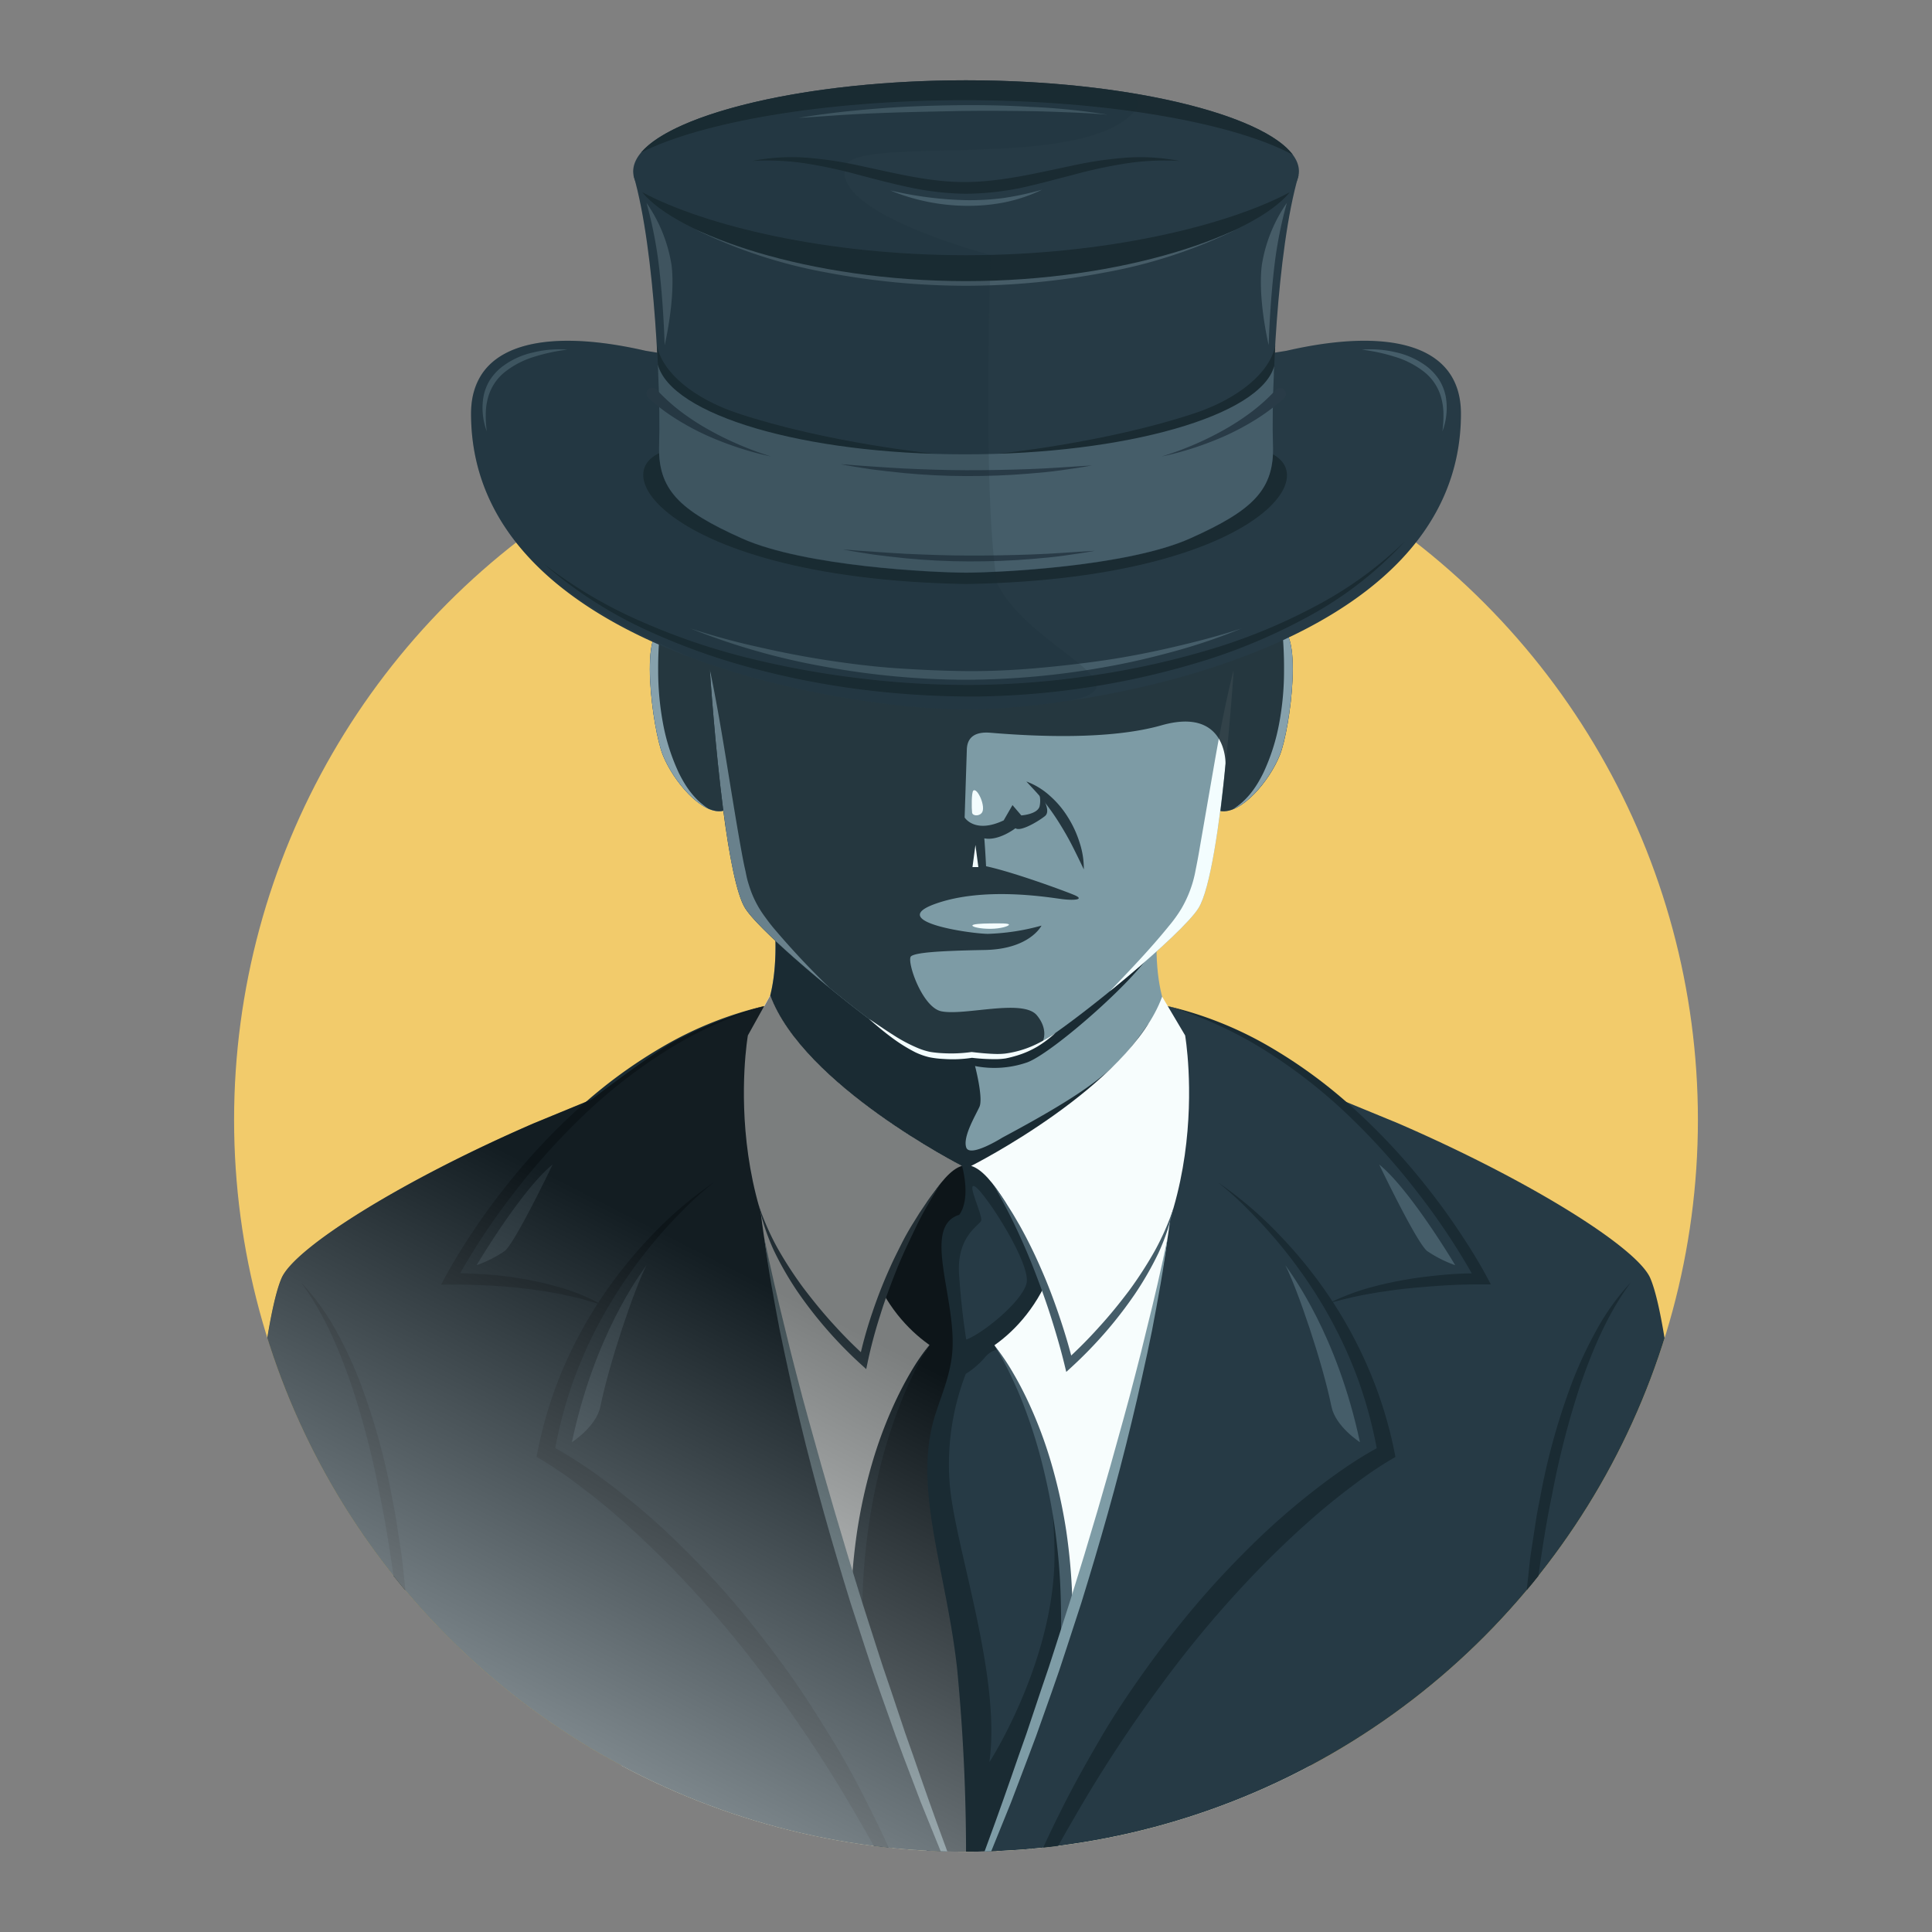 <svg xmlns="http://www.w3.org/2000/svg" xmlns:xlink="http://www.w3.org/1999/xlink" viewBox="0 0 438 438"><rect x="0" y="0" width="438" height="438" fill="#808080" stroke="none"/><defs><clipPath id="clip-path"><path d="M220.3,144.52l-59.73,2s3,50.83,8.35,59.37c3.74,6,27.72,25.72,36.7,31.12a19.41,19.41,0,0,0,12.79,2.28,12.83,12.83,0,0,1,3.78,0A19.41,19.41,0,0,0,235,237c9-5.4,33-25.16,36.7-31.12,5.37-8.54,8.36-59.37,8.36-59.37Z" style="fill:none"/></clipPath><clipPath id="clip-path-2"><path d="M289.39,142.48a22.61,22.61,0,0,0-9.53,4l-59.56-2-59.73,2h0a22.59,22.59,0,0,0-9.55-4c-6.29-1.28-3.12,22.77-.75,28.68s8.71,13.44,13.44,12.71a1.38,1.38,0,0,0,.27-.08c1.3,10,3,19,4.94,22.1,3.74,6,27.72,25.72,36.7,31.12a19.41,19.41,0,0,0,12.79,2.28,12.83,12.83,0,0,1,3.78,0A19.41,19.41,0,0,0,235,237c9-5.4,33-25.16,36.7-31.12,2-3.15,3.64-12.06,4.94-22l.09,0c4.73.73,11.07-6.79,13.44-12.71S295.69,141.2,289.39,142.48Z" style="fill:none"/></clipPath><clipPath id="clip-path-3"><path d="M289.39,142.48c6.3-1.28,3.13,22.77.76,28.68s-8.71,13.44-13.44,12.71c-3.1-.47-5.12-8.94-4.36-18.62S274.75,145.45,289.39,142.48Zm-138.37,0c-6.29-1.28-3.12,22.77-.75,28.68s8.71,13.44,13.44,12.71c3.1-.47,5.12-8.94,4.36-18.62S165.67,145.45,151,142.48Z" style="fill:none"/></clipPath><clipPath id="clip-path-5"><circle cx="219" cy="253.87" r="165.93" style="fill:none"/></clipPath><linearGradient id="linear-gradient" x1="112.66" y1="412.94" x2="174.71" y2="291.67" gradientUnits="userSpaceOnUse"><stop offset="0" stop-color="#fff"/><stop offset="1"/></linearGradient></defs><title>citizen</title><g style="isolation:isolate"><g id="Objects"><circle cx="219" cy="253.87" r="165.93" style="fill:#f2cb6b"/><path d="M268.45,234.74s-7.63-4.37-6.05-25.82L219,235l-43.4-26.06c1.58,21.45-6,25.82-6,25.82C162.64,280.68,219.39,290,219.39,290S275.36,280.68,268.45,234.74Z" style="fill:#7d9ba5"/><path d="M183.57,261.41c.36-.06,30.79,10,30.79,10l26.43-7.64s19.75-30.95,19.58-31.69c-6.49,9.14-9.7,13.3-33.1,25.81,0,0-7.41,4.67-8.22,2.24s2.1-7.21,3-9.21-1-9.24-1-9.24a22.74,22.74,0,0,0,11.88-.85c5.94-2.24,25.79-19.79,28.52-25.79l-8.73-.33L219,235l-43.4-26.06c1.58,21.45-6,25.82-6,25.82-.09.63-.17,1.25-.24,1.87C175.75,248,183.36,261.44,183.57,261.41Z" style="fill:#1a2b33"/><path d="M151,142.48c-6.29-1.28-3.12,22.77-.75,28.68s8.71,13.44,13.44,12.71c3.1-.47,5.12-8.94,4.36-18.62S165.67,145.45,151,142.48Z" style="fill:#7d9ba5"/><path d="M289.39,142.48c6.3-1.28,3.13,22.77.76,28.68s-8.71,13.44-13.44,12.71c-3.1-.47-5.12-8.94-4.36-18.62S274.75,145.45,289.39,142.48Z" style="fill:#7d9ba5"/><path d="M151,142.48c-6.29-1.28-3.12,22.77-.75,28.68s8.71,13.44,13.44,12.71c3.1-.47,5.12-8.94,4.36-18.62S165.67,145.45,151,142.48Z" style="fill:#7d9ba5"/><path d="M220.3,144.52l-59.73,2s3,50.83,8.35,59.37c3.74,6,27.72,25.72,36.7,31.12a19.41,19.41,0,0,0,12.79,2.28,12.83,12.83,0,0,1,3.78,0A19.41,19.41,0,0,0,235,237c9-5.4,33-25.16,36.7-31.12,5.37-8.54,8.36-59.37,8.36-59.37Z" style="fill:#7d9ba5"/><g style="clip-path:url(#clip-path)"><path d="M279.63,152.05a158.84,158.84,0,0,1-.07,20.7,186,186,0,0,1-2.39,20.56q-.46,2.55-1,5.12a28,28,0,0,1-1.7,5.31,26.36,26.36,0,0,1-2.77,4.88,28.55,28.55,0,0,1-3.62,4.13,74.93,74.93,0,0,1-16.8,12.31c4.77-5,9.51-9.92,13.72-15.13a31.23,31.23,0,0,0,2.8-3.88,26.63,26.63,0,0,0,2-4.21,26.27,26.27,0,0,0,1.24-4.51c.33-1.64.65-3.3.93-5l3.49-20.12C276.65,165.52,277.93,158.78,279.63,152.05Z" style="fill:#f3fdfe"/></g><g style="opacity:0.89;mix-blend-mode:multiply"><g style="clip-path:url(#clip-path-2)"><path d="M283.24,143.66c-7.32,3.57-137.43-8.35-137.43-8.35s-3.92,24.78-2.19,32.19,15.63,26.66,18.26,45.53,31.07,24.78,55.38,28.72,19.15-5.64,19.15-5.64,1.36-2.67-1.34-5.93c-3.17-3.83-16.34.16-21.66-.91-4.42-.9-8-11.64-6.85-12.49s6.47-1.22,16.71-1.41,12.85-5.53,12.85-5.53A50.81,50.81,0,0,1,224,211.71c-3.69,0-23.18-2.73-12.08-6.76s25.81-1.5,28.81-1.12,5.35.09,2.63-1c-1.75-.73-13.19-5-19.81-6.45-.21-4.14-.4-6.32-.4-6.32,3.29.65,7.07-2.3,7.07-2.3,1,.85,4.88-1.33,6.67-2.74s-1.6-5.91-1.6-5.91a5.85,5.85,0,0,1,.38,3.75c-.57,1.78-4.13,2-4.13,2l-2-2.34-2,3.47c-6.57,3.1-8.85-.66-8.85-.66l.5-15.46c.09-2.51,1.61-4.06,5.35-3.75,10,.84,27,1.66,38.76-1.68,14.83-4.23,14.53,8.62,14.53,8.62-.31,3.94-1.16,10.87-1.16,10.87s4.47,2.08,8.79-2.29,6.27-15.39,6.27-15.39,4.61-18.21,4.52-21.67S283.24,143.66,283.24,143.66Z" style="fill:#1a2b33"/><path d="M245.71,197.1c-.9-1.88-1.77-3.68-2.68-5.46s-1.9-3.48-2.94-5.14a51.58,51.58,0,0,0-3.4-4.81c-1.2-1.58-2.62-3-4-4.52a16.34,16.34,0,0,1,5.34,3.26,21.31,21.31,0,0,1,4.06,4.82,24.37,24.37,0,0,1,2.64,5.7A18.87,18.87,0,0,1,245.71,197.1Z" style="fill:#1a2b33"/></g></g><path d="M220.38,184.21c.09.78,1.53.88,2.18.1,1.08-1.3-1-5.86-1.9-5.07C220.22,179.63,220.26,183.28,220.38,184.21Z" style="fill:#f3fdfe"/><polygon points="221.14 191.56 221.8 196.57 220.47 196.57 221.14 191.56" style="fill:#f3fdfe"/><path d="M220.45,209.83c0,.33,1.86.76,4.15.74s4.14-.61,4.14-.94-1.87-.3-4.16-.28S220.45,209.49,220.45,209.83Z" style="fill:#f3fdfe"/><g style="clip-path:url(#clip-path-3)"><path d="M290.33,139.67a40.8,40.8,0,0,1,3.56,12.15,44.56,44.56,0,0,1-.05,12.84,39.58,39.58,0,0,1-1.49,6.33,25.28,25.28,0,0,1-2.81,6,16.94,16.94,0,0,1-4.61,4.86,12.52,12.52,0,0,1-3,1.54,10.32,10.32,0,0,1-3.22.55c3.77-2.07,6-5.26,7.7-8.72A46.09,46.09,0,0,0,290,164a64.52,64.52,0,0,0,1.1-12A87.52,87.52,0,0,0,290.33,139.67Z" style="fill:#86a1ac"/><path d="M150,139.67a87.52,87.52,0,0,0-.79,12.34,65.38,65.38,0,0,0,1.1,12,46.09,46.09,0,0,0,3.58,11.2c1.7,3.46,3.94,6.65,7.7,8.72a10.21,10.21,0,0,1-3.21-.55,12.4,12.4,0,0,1-3-1.54,16.94,16.94,0,0,1-4.61-4.86,25.28,25.28,0,0,1-2.81-6,39.55,39.55,0,0,1-1.48-6.33,44.92,44.92,0,0,1-.06-12.84A41.09,41.09,0,0,1,150,139.67Z" style="fill:#86a1ac"/></g><g style="clip-path:url(#clip-path)"><g style="opacity:0.7"><path d="M160.92,151.77c1.43,6.79,2.58,13.59,3.69,20.38s2.19,13.58,3.39,20.3c.31,1.68.61,3.36,1,5,.17.85.32,1.63.54,2.39s.47,1.52.74,2.27a23.53,23.53,0,0,0,2.14,4.29c.43.68.9,1.32,1.4,2s1,1.33,1.56,2a185,185,0,0,0,14.13,14.93A78.64,78.64,0,0,1,173,212.44c-.62-.63-1.22-1.27-1.82-1.92a25.85,25.85,0,0,1-1.72-2.16,27.52,27.52,0,0,1-2.74-4.81,27.2,27.2,0,0,1-1-2.61c-.28-.9-.48-1.8-.67-2.64-.39-1.71-.72-3.42-1-5.14-1.23-6.85-2-13.74-2.54-20.64A194,194,0,0,1,160.92,151.77Z" style="fill:#86a1ac"/></g></g><path d="M291.66,79.52c22.78-5.25,39.55-1.75,39.55,14.27,0,54.07-85.48,67.08-112.21,67.08s-112.21-13-112.21-67.08c0-16,16.77-19.52,39.55-14.27a455.79,455.79,0,0,0,72.33,6.14A469.64,469.64,0,0,0,291.66,79.52Z" style="fill:#263a45"/><path d="M281.45,142.48a131.27,131.27,0,0,1-15.08,5.14c-5.13,1.41-10.32,2.64-15.57,3.56a182.09,182.09,0,0,1-31.8,2.93,181.13,181.13,0,0,1-31.8-2.93,153.23,153.23,0,0,1-30.65-8.7,157.79,157.79,0,0,0,15.32,4.19c5.16,1.18,10.36,2.2,15.58,3s10.47,1.46,15.74,1.82,10.54.6,15.81.65,10.55-.19,15.81-.65,10.51-1.05,15.74-1.82,10.42-1.8,15.58-3S276.41,144.14,281.45,142.48Z" style="fill:#455d69"/><path d="M280.24,101.33h-123c-25.15,0-10.51,29.85,61.79,31.07C291.32,131.18,305.39,101.33,280.24,101.33Z" style="fill:#1a2b32"/><path d="M294.39,39.77,219,41l-75.39-1.3c5,17.18,6.18,50.68,5.81,61s4.5,15,18.77,21.4,43.65,7.76,50.81,7.76,36.54-1.37,50.81-7.76S289,111,288.59,100.67,289.38,56.94,294.39,39.77Z" style="fill:#263a45"/><path d="M294.48,38.82c0,10.59-33.79,24.91-75.47,24.91s-75.46-14.32-75.46-24.91S177.33,18.2,219,18.2,294.48,28.22,294.48,38.82Z" style="fill:#263a45"/><path d="M212,102.89s-24.46-2.44-44.83-9.22c-9.67-3.23-17.12-9.15-18.23-15.42l.32,6.5s13.43,15.92,33.14,17.43S212,102.89,212,102.89Z" style="fill:#1a2b32"/><path d="M226.05,102.89s24.47-2.44,44.83-9.22c9.67-3.23,17.12-9.15,18.23-15.42l-.32,6.5s-13.43,15.92-33.14,17.43S226.05,102.89,226.05,102.89Z" style="fill:#1a2b32"/><path d="M218.82,103c-36.91,0-66.69-9-69.68-20.35.36,7.75.42,14.35.29,18-.38,10.33,4.5,15,18.77,21.4s43.65,7.76,50.81,7.76,36.54-1.37,50.81-7.76S289,111,288.59,100.67c-.13-3.61-.07-10.06.27-17.65C285.78,94.21,255.34,103,218.82,103Z" style="fill:#455d69"/><path d="M247.54,105.52c-2.35.45-4.72.77-7.08,1.11s-4.75.53-7.13.74c-4.77.41-9.56.57-14.34.56s-9.57-.25-14.33-.71q-3.57-.36-7.12-.82c-2.37-.36-4.73-.71-7.07-1.18,2.38.17,4.75.39,7.14.53s4.75.34,7.12.45c4.76.22,9.51.39,14.27.4s9.51-.08,14.26-.25c2.38-.08,4.76-.21,7.14-.37S245.15,105.67,247.54,105.52Z" style="fill:#293b47"/><path d="M248.2,124.87c-2.35.45-4.72.77-7.08,1.11s-4.75.53-7.14.74c-4.76.41-9.55.57-14.33.56s-9.57-.25-14.33-.71q-3.57-.36-7.12-.82c-2.37-.36-4.73-.71-7.07-1.18,2.38.17,4.75.39,7.13.53s4.76.34,7.13.45c4.76.22,9.51.39,14.27.4s9.51-.07,14.26-.25c2.38-.08,4.76-.21,7.14-.37S245.81,125,248.2,124.87Z" style="fill:#293b47"/><path d="M263.34,103.49a68.63,68.63,0,0,0,7.2-2.62,71.2,71.2,0,0,0,6.85-3.36,55.85,55.85,0,0,0,6.33-4.12,42.44,42.44,0,0,0,5.52-5l0,0a1.33,1.33,0,0,1,1.94,1.82l-.08.08A45.65,45.65,0,0,1,284.86,95,58.27,58.27,0,0,1,278,98.7a73.3,73.3,0,0,1-7.2,2.79A67,67,0,0,1,263.34,103.49Z" style="fill:#293b47"/><path d="M174.83,103.49a66.81,66.81,0,0,1-7.43-2,73.47,73.47,0,0,1-7.21-2.79A57.36,57.36,0,0,1,153.32,95,45.65,45.65,0,0,1,147,90.25a1.33,1.33,0,0,1,1.78-2l.08.08,0,0a43.1,43.1,0,0,0,5.52,5,56,56,0,0,0,6.34,4.12,71,71,0,0,0,6.84,3.36A70.31,70.31,0,0,0,174.83,103.49Z" style="fill:#293b47"/><path d="M280.33,52a113.39,113.39,0,0,1-29.94,9.79,169.4,169.4,0,0,1-31.46,3,170.38,170.38,0,0,1-31.47-3,113,113,0,0,1-29.92-9.84,109.71,109.71,0,0,0,14.87,5c5.05,1.37,10.18,2.43,15.33,3.29a196.34,196.34,0,0,0,31.19,2.53,196.31,196.31,0,0,0,31.19-2.5c5.15-.85,10.28-1.91,15.33-3.27A111.15,111.15,0,0,0,280.33,52Z" style="fill:#465c67"/><path d="M218.73,22.71c33,0,61.45,5.36,74.35,12.38C286.35,26,255.75,18.2,219,18.2c-36,0-66.17,7.5-73.66,16.38C158.67,27.81,186.52,22.71,218.73,22.71Z" style="fill:#1a2b32"/><path d="M219,57.86c-31.61,0-59.12-6.67-73.41-14.28,7.88,9.67,37.74,20.15,73.41,20.15s65.53-10.48,73.41-20.15C278.14,51.19,250.62,57.86,219,57.86Z" style="fill:#1a2b32"/><path d="M267.44,36.49a58,58,0,0,0-12.16.56,108.54,108.54,0,0,0-11.89,2.56c-3.94,1-7.91,2.11-12,3A65.16,65.16,0,0,1,219,43.93a65.16,65.16,0,0,1-12.42-1.37c-4.05-.84-8-1.89-12-2.94a111.31,111.31,0,0,0-11.88-2.57,58.86,58.86,0,0,0-12.17-.56,46.89,46.89,0,0,1,12.3-.74,88,88,0,0,1,12.23,1.85c8,1.7,15.9,3.73,23.9,3.67s15.89-2,23.9-3.67a88,88,0,0,1,12.23-1.84A46.89,46.89,0,0,1,267.44,36.49Z" style="fill:#1a2b32"/><path d="M318.5,122.73A84,84,0,0,1,298,139a130.1,130.1,0,0,1-24.15,10.51,182.32,182.32,0,0,1-51.9,8.39,199.4,199.4,0,0,1-26.32-1.54,184.75,184.75,0,0,1-25.84-5.1,147.71,147.71,0,0,1-24.69-9.11,97.31,97.31,0,0,1-21.91-14.4A103.18,103.18,0,0,0,145.62,141a148.15,148.15,0,0,0,24.66,8.33,206.23,206.23,0,0,0,25.63,4.57,201.64,201.64,0,0,0,26,1.37,194,194,0,0,0,25.92-2.16,187.31,187.31,0,0,0,25.42-5.55,128.67,128.67,0,0,0,24.12-9.69A88,88,0,0,0,318.5,122.73Z" style="fill:#1a2b32"/><path d="M308.74,79.27a24.49,24.49,0,0,1,7.76.61,18.07,18.07,0,0,1,7.17,3.35,12.74,12.74,0,0,1,2.68,3A11.27,11.27,0,0,1,327.78,90,15,15,0,0,1,327,97.8a24.78,24.78,0,0,0,.24-3.83,14.17,14.17,0,0,0-.48-3.7,11.26,11.26,0,0,0-3.94-6,20.12,20.12,0,0,0-6.61-3.39A41.28,41.28,0,0,0,308.74,79.27Z" style="fill:#455d69"/><path d="M128.63,79.27a41.46,41.46,0,0,0-7.48,1.6,20.17,20.17,0,0,0-6.6,3.39,11.2,11.2,0,0,0-3.94,6,13.76,13.76,0,0,0-.48,3.7,24.77,24.77,0,0,0,.23,3.83A15.12,15.12,0,0,1,109.6,90,11.07,11.07,0,0,1,111,86.26a12.31,12.31,0,0,1,2.68-3,18,18,0,0,1,7.17-3.35A24.43,24.43,0,0,1,128.63,79.27Z" style="fill:#455d69"/><path d="M287.62,78.25s-2.5-10.43-1.56-18.12A34,34,0,0,1,291.74,46a95.44,95.44,0,0,0-2.63,12.74C288.22,65.6,287.78,73.21,287.62,78.25Z" style="fill:#465c67"/><path d="M150.68,78.25s2.5-10.43,1.57-18.12A34,34,0,0,0,146.57,46a96.37,96.37,0,0,1,2.62,12.74C150.09,65.6,150.53,73.21,150.68,78.25Z" style="fill:#465c67"/><path d="M201.83,43.17a82.53,82.53,0,0,0,17.26,2.21,59.56,59.56,0,0,0,8.64-.52A69.5,69.5,0,0,0,236.27,43a36.49,36.49,0,0,1-8.36,2.84,42.3,42.3,0,0,1-8.84.82A46.19,46.19,0,0,1,201.83,43.17Z" style="fill:#455d69"/><path d="M251.05,26c-2.92-.26-5.83-.42-8.75-.53s-5.84-.23-8.76-.27c-5.83-.08-11.67-.12-17.51,0s-11.67.23-17.5.47c-2.92.12-5.84.27-8.75.47s-5.83.41-8.75.59c2.88-.48,5.78-.88,8.69-1.23,1.46-.18,2.91-.32,4.37-.46s2.91-.28,4.38-.39c5.83-.48,11.69-.69,17.55-.78s11.71,0,17.56.36A144.05,144.05,0,0,1,251.05,26Z" style="fill:#455d69"/><path d="M197,231c1.81,1.16,3.54,2.41,5.35,3.53a34.93,34.93,0,0,0,5.57,3,15.13,15.13,0,0,0,2.93.94,25.62,25.62,0,0,0,3.1.31,33.19,33.19,0,0,0,6.24-.27l.11,0h.09c1.65.2,3.33.36,5,.42a16.38,16.38,0,0,0,2.44-.07,23.07,23.07,0,0,0,7.11-2.13,32.31,32.31,0,0,0,4.35-2.55,26,26,0,0,1-4.07,3.07,21,21,0,0,1-4.71,2.06,25.8,25.8,0,0,1-2.52.64,15.51,15.51,0,0,1-2.62.17,43.85,43.85,0,0,1-5.12-.32h.2a28.84,28.84,0,0,1-6.55.27,21,21,0,0,1-3.28-.4,16,16,0,0,1-3.13-1.12A36.93,36.93,0,0,1,202,235.1C200.23,233.79,198.6,232.4,197,231Z" style="fill:#f3fdfe"/><g style="clip-path:url(#clip-path-5)"><path d="M269,253.87c-23.42-6-49.12,12.81-50.08,13.33-1-.52-26.57-19.28-50-13.33-23.88,6.05-29.59,135.37-27.77,151.92,1.78,16.23,75,31.93,77.76,32.53v0h.09v0c2.81-.6,76-16.3,77.76-32.53C298.63,389.24,292.92,259.92,269,253.87Z" style="fill:#f7fdfd"/><path d="M224.12,303H212c-5.58,8.36-17.46,24.49-17.34,60.37s17.34,59,17.34,59h12.12s17.21-23.16,17.33-59S229.7,311.35,224.12,303Z" style="fill:#1a2b33"/><path d="M218.06,264.32s-26.67-3-22.19,17.33,20.08,26.79,22.28,26.79,17.61-6.42,22.09-26.79S218.06,264.32,218.06,264.32Z" style="fill:#1a2b33"/><path d="M239,355.42c.3-6.35-.46-16.45-2-26.26a83,83,0,0,0-11-23.21,5.38,5.38,0,0,0-2.8,1.89,19.45,19.45,0,0,1-4.25,3.63,56.85,56.85,0,0,0-3.65,24.86c1.08,14.06,11.75,43.52,9,63.15C224.36,399.48,237.94,378.27,239,355.42Z" style="fill:#263a45"/><path d="M219.05,303.69c3.43-1.19,12.4-8.28,13.65-12.64s-9.31-20.55-11.58-22,1.8,6.63,1.31,7.72-5.58,3.55-5,12.19S219.05,303.69,219.05,303.69Z" style="fill:#263a45"/><path d="M210.7,304.92a59.54,59.54,0,0,0-3.64,6.59c-1.09,2.26-2.11,4.54-3,6.88a115.5,115.5,0,0,0-4.53,14.28,140,140,0,0,0-4,29.6,177,177,0,0,0,1.63,29.89A261,261,0,0,0,203,421.7a165.9,165.9,0,0,1-7.85-29.23l-.63-3.74-.49-3.77c-.36-2.51-.52-5-.77-7.56-.31-5.06-.51-10.14-.32-15.22A137.48,137.48,0,0,1,194.34,347a119.42,119.42,0,0,1,3.26-14.87,98.31,98.31,0,0,1,5.31-14.25c1.07-2.3,2.24-4.55,3.52-6.73A49.59,49.59,0,0,1,210.7,304.92Z" style="fill:#263a45"/><path d="M225.36,304.92a49.59,49.59,0,0,1,4.27,6.25c1.28,2.18,2.45,4.43,3.52,6.73a97.15,97.15,0,0,1,5.31,14.25A119.42,119.42,0,0,1,241.72,347a137.48,137.48,0,0,1,1.37,15.16,151.48,151.48,0,0,1-.32,15.22c-.25,2.52-.41,5.05-.77,7.56l-.48,3.77-.64,3.74A165.88,165.88,0,0,1,233,421.7a263.21,263.21,0,0,0,5.85-29.54,177,177,0,0,0,1.63-29.89,140,140,0,0,0-4-29.6A115.5,115.5,0,0,0,232,318.39c-.89-2.34-1.91-4.62-3-6.88A59.54,59.54,0,0,0,225.36,304.92Z" style="fill:#455d69"/><path d="M264.7,228.08s7.21,24.11-3.7,72.12-42,131.54-42,131.54h8.09s83.5,6.66,155.75-76c0,0-3.63-54.31-8.72-66-3-6.92-27.41-22.2-57.21-35.1l-13-5.35s-12.94-10-18.48-13A101.94,101.94,0,0,0,264.7,228.08Z" style="fill:#263a45"/><path d="M264.7,228.08a83.67,83.67,0,0,1,22.51,8.86,111.49,111.49,0,0,1,19.63,14.32,144.74,144.74,0,0,1,16.59,17.79c2.53,3.17,4.92,6.46,7.18,9.83s4.41,6.79,6.38,10.43l1,1.87h-2.17c-2.85,0-5.78.07-8.67.26s-5.79.43-8.68.73q-2.16.24-4.32.57c-1.44.18-2.87.45-4.31.7-2.87.51-5.69,1.22-8.54,2a54.23,54.23,0,0,1,8.24-3.24,82,82,0,0,1,8.63-2c2.92-.53,5.86-.88,8.8-1.16s5.89-.39,8.9-.35l-1.16,1.86a153.6,153.6,0,0,0-13.17-20,155.9,155.9,0,0,0-16-17.83A118.24,118.24,0,0,0,286.59,238,90.82,90.82,0,0,0,264.7,228.08Z" style="fill:#1a2b33"/><path d="M369.71,290.74c-5.19,7-8.57,15.05-11.41,23.18A194.11,194.11,0,0,0,351.84,339c-1.78,8.46-2.9,17.05-4.1,25.64l-1.47,12.94c-.41,4.32-.81,8.65-1.33,13-.05-4.35,0-8.71.07-13.07s.43-8.7.74-13.05c.2-2.18.41-4.35.65-6.52s.43-4.34.77-6.5l1-6.48c.31-2.16.78-4.3,1.18-6.45a150.17,150.17,0,0,1,7.11-25.25,93.38,93.38,0,0,1,5.58-11.9A53.22,53.22,0,0,1,369.71,290.74Z" style="fill:#1a2b33"/><path d="M276.15,268.08a87.17,87.17,0,0,1,14,12,103.48,103.48,0,0,1,11.62,14.49,99.13,99.13,0,0,1,8.8,16.45A95.3,95.3,0,0,1,316.1,329l.26,1.3-1.26.74a85.09,85.09,0,0,0-7.4,5c-2.42,1.8-4.81,3.64-7.13,5.58-4.65,3.87-9.05,8-13.36,12.28a249.24,249.24,0,0,0-23.63,27.63,311.58,311.58,0,0,0-20,30.5c-6.16,10.53-11.76,21.41-17.11,32.48a248.67,248.67,0,0,1,14.1-34.11c2.74-5.53,5.78-10.9,8.89-16.25s6.57-10.48,10.17-15.52,7.4-9.93,11.41-14.67,8.26-9.25,12.68-13.61a161.8,161.8,0,0,1,14-12.29q3.68-2.89,7.54-5.52a87.41,87.41,0,0,1,8.1-4.89l-1,2a101.92,101.92,0,0,0-4.67-17.45c-1.07-2.82-2.24-5.62-3.56-8.35s-2.74-5.4-4.29-8A109.62,109.62,0,0,0,289.21,281q-3-3.51-6.22-6.75A75.1,75.1,0,0,0,276.15,268.08Z" style="fill:#1a2b33"/><path d="M329.91,286.83S319.7,269.66,312.67,264c0,0,8.53,17.83,10.89,19.63A27.64,27.64,0,0,0,329.91,286.83Z" style="fill:#455d69"/><path d="M264.7,280.65c-.88,7-2.2,14-3.53,21q-1.05,5.22-2.23,10.41c-.75,3.47-1.57,6.92-2.4,10.37-3.31,13.8-7.22,27.46-11.41,41l-3.3,10.12q-1.62,5.07-3.41,10.09l-3.55,10c-1.23,3.33-2.5,6.64-3.77,10l-1.9,5-2,4.93-4,9.87c-1.33,3.28-2.83,6.5-4.23,9.76s-2.87,6.49-4.33,9.71c4.9-13.31,9.94-26.54,14.58-39.92q1.72-5,3.5-10l3.37-10.07,1.7-5,1.63-5.05,3.24-10.11q6.36-20.25,11.95-40.74c.94-3.41,1.87-6.83,2.74-10.26l1.32-5.14,1.26-5.16Q262.55,291.07,264.7,280.65Z" style="fill:#7e9ca6"/><path d="M291.39,286.83c1.55,2.22,11.73,15.76,16.92,40.13,0,0-5.54-3.54-6.46-8.09C299.85,309,294.19,292.31,291.39,286.83Z" style="fill:#455d69"/><path d="M173.26,228.08s-7.21,24.11,3.7,72.12,42,131.54,42,131.54h-8.09s-83.5,6.66-155.75-76c0,0,3.63-54.31,8.72-66,3-6.92,27.41-22.2,57.21-35.1l13-5.35s12.94-10,18.48-13A101.94,101.94,0,0,1,173.26,228.08Z" style="fill:#263a45"/><path d="M173.26,228.08A90.82,90.82,0,0,0,151.37,238a118.76,118.76,0,0,0-18.93,14.7,155.82,155.82,0,0,0-16,17.83,153.6,153.6,0,0,0-13.17,20l-1.17-1.86c3-.07,6,.1,9,.32s5.92.64,8.85,1.2a69.48,69.48,0,0,1,8.66,2.19,43.66,43.66,0,0,1,8.15,3.59,68.91,68.91,0,0,0-8.49-2.33c-2.85-.62-5.74-1.07-8.63-1.43s-5.8-.62-8.72-.76-5.84-.26-8.71-.23l-2.19,0,1-1.88c2-3.64,4.12-7.05,6.38-10.43s4.65-6.66,7.18-9.83a144.74,144.74,0,0,1,16.59-17.79,111.49,111.49,0,0,1,19.63-14.32A83.67,83.67,0,0,1,173.26,228.08Z" style="fill:#1a2b33"/><path d="M68.25,290.74A53.22,53.22,0,0,1,76,301.33a93.38,93.38,0,0,1,5.58,11.9,150.17,150.17,0,0,1,7.11,25.25c.39,2.15.87,4.29,1.18,6.45l1,6.48c.34,2.16.54,4.33.77,6.5s.45,4.34.65,6.52c.31,4.35.54,8.7.74,13.05s.12,8.72.07,13.07c-.52-4.33-.92-8.66-1.33-13l-1.47-12.94C89,356,87.9,347.45,86.12,339a192.53,192.53,0,0,0-6.47-25.07C76.82,305.79,73.44,297.76,68.25,290.74Z" style="fill:#1a2b33"/><path d="M161.81,268.08a73.78,73.78,0,0,0-6.84,6.14q-3.25,3.24-6.22,6.75a109.62,109.62,0,0,0-10.6,14.86c-1.55,2.61-3,5.29-4.3,8s-2.48,5.53-3.55,8.35a101.92,101.92,0,0,0-4.67,17.45l-1-2a87.41,87.41,0,0,1,8.1,4.89q3.87,2.63,7.53,5.52a160.46,160.46,0,0,1,14,12.29c4.42,4.36,8.69,8.87,12.68,13.61s7.78,9.66,11.41,14.67,6.92,10.27,10.17,15.52,6.15,10.72,8.89,16.25a248.67,248.67,0,0,1,14.1,34.11c-5.35-11.07-10.95-21.95-17.11-32.48a309.86,309.86,0,0,0-20-30.5,249.15,249.15,0,0,0-23.62-27.63c-4.31-4.25-8.71-8.41-13.36-12.28-2.32-1.94-4.71-3.78-7.13-5.58a85.09,85.09,0,0,0-7.4-5l-1.26-.74.26-1.3A96,96,0,0,1,127.34,311a99.92,99.92,0,0,1,8.81-16.45,103.48,103.48,0,0,1,11.62-14.49A87.17,87.17,0,0,1,161.81,268.08Z" style="fill:#1a2b33"/><path d="M108.05,286.83s10.21-17.17,17.24-22.83c0,0-8.53,17.83-10.89,19.63A27.64,27.64,0,0,1,108.05,286.83Z" style="fill:#455d69"/><path d="M173.26,280.65q2.18,10.41,4.75,20.72l1.26,5.16,1.32,5.14c.87,3.43,1.8,6.85,2.74,10.26q5.63,20.47,11.95,40.74l3.24,10.11,1.63,5.05,1.7,5,3.37,10.07q1.78,5,3.5,10c4.64,13.38,9.68,26.61,14.58,39.92q-2.19-4.83-4.33-9.71c-1.4-3.26-2.9-6.48-4.23-9.76l-4-9.87-2-4.93-1.9-5c-1.27-3.32-2.54-6.63-3.77-10l-3.55-10q-1.78-5-3.41-10.09l-3.3-10.12c-4.19-13.56-8.1-27.22-11.41-41-.83-3.45-1.65-6.9-2.4-10.37s-1.53-6.93-2.23-10.41C175.46,294.67,174.14,287.69,173.26,280.65Z" style="fill:#7e9ca6"/><path d="M146.56,286.83c-1.54,2.22-11.72,15.76-16.91,40.13,0,0,5.54-3.54,6.46-8.09C138.11,309,143.77,292.31,146.56,286.83Z" style="fill:#455d69"/><path d="M218.06,264.32s-36-18.33-43.45-38.68l-5.06,9.1s-8.35,47.88,25.72,73.7C195.27,308.44,208.36,267.23,218.06,264.32Z" style="fill:#f7fdfd"/><path d="M220.17,264.32s35.82-18,43.3-38.37l5.21,8.79S277,282.62,243,308.44C243,308.44,229.87,267.23,220.17,264.32Z" style="fill:#f7fdfd"/><path d="M225.15,268.49c1.06,1.51,2.2,3,3.15,4.58.49.78,1,1.56,1.48,2.36l1.4,2.4a110.27,110.27,0,0,1,4.92,10c1.5,3.41,2.81,6.89,4,10.4s2.27,7.07,3.17,10.72l-1.63-.53a101,101,0,0,0,7.51-7.55c2.41-2.63,4.65-5.4,6.8-8.24a89.91,89.91,0,0,0,5.82-9,58.91,58.91,0,0,0,4.3-9.82,50.12,50.12,0,0,1-3.44,10.26,73.41,73.41,0,0,1-5.42,9.42,95.24,95.24,0,0,1-6.65,8.6,98.13,98.13,0,0,1-7.6,7.81l-1.23,1.12-.4-1.65c-.86-3.53-1.9-7.08-3-10.57s-2.37-7-3.68-10.4-2.78-6.81-4.35-10.14S227,271.72,225.15,268.49Z" style="fill:#455d69"/><path d="M213.26,268.27c-1.91,3.15-3.85,6.26-5.44,9.57s-3.18,6.58-4.55,10-2.64,6.81-3.71,10.3a106.84,106.84,0,0,0-2.82,10.52l-.36,1.73-1.28-1.16a96.11,96.11,0,0,1-7.6-7.78,94.93,94.93,0,0,1-6.66-8.57,72.44,72.44,0,0,1-5.41-9.4A50.53,50.53,0,0,1,172,273.21a58.25,58.25,0,0,0,4.3,9.8,87.67,87.67,0,0,0,5.81,8.94c2.15,2.83,4.39,5.6,6.79,8.22a102.47,102.47,0,0,0,7.51,7.52l-1.63.57a96.78,96.78,0,0,1,3-10.74,108,108,0,0,1,4.07-10.33c.75-1.69,1.59-3.34,2.42-5s1.73-3.27,2.71-4.84l1.46-2.35,1.55-2.3C211,271.16,212.15,269.74,213.26,268.27Z" style="fill:#455d69"/><path d="M164.56,230.89a88.78,88.78,0,0,0-12,5.4c-5.54,3.06-18.48,13-18.48,13l-13,5.35c-29.8,12.9-54.18,28.18-57.21,35.1-5.09,11.64-8.72,66-8.72,66,30.89,35.35,63.83,54.37,91.43,64.55A448.23,448.23,0,0,0,219,423.61,439.93,439.93,0,0,0,217,378.44c-2.46-22.51-10.19-41.12-5-57.62,1.43-4.52,3.36-8.87,3.86-13.92,1.19-12.24-7.08-28.79,1.61-31.49,2.76-3.82.63-11.09.63-11.09s-36-18.33-43.45-38.68l-1.35,2.44A81.81,81.81,0,0,0,164.56,230.89Z" style="opacity:0.5;mix-blend-mode:multiply;fill:url(#linear-gradient)"/></g><path d="M143.62,39.67v0A6.84,6.84,0,0,0,144,40.9c2.81,10.41,4.34,26,5,39.07-1.72-.28-2.66-.45-2.66-.45-17.59-4-31.59-2.88-37.06,5.23a43.68,43.68,0,0,0-2,4.7,18.55,18.55,0,0,0-.48,4.34c0,16.34,7.81,28.93,19.45,38.54,7.44,5.47,17.3,11.07,30.26,16.68,23.78,8.91,49.78,11.86,62.5,11.86a154.55,154.55,0,0,0,18.74-1.36c27.11-2.9-4.29-11.71-11.69-27.33-3.4-20.29-1.46-74.37-1.46-74.37s-36.5-9.54-32.87-20.16c2.27-6.63,47.1.28,62.52-9.9,9.16-6.05-1.7-7.23-1.67-7.26h0c-1.16-.1-37.62-3-68.08.15-20.87,3.1-36.07,8.81-39.93,15.07a10.15,10.15,0,0,0-1,3.11,5,5,0,0,0,.08.85Z" style="fill:#1a2b33;opacity:0.15;mix-blend-mode:multiply"/></g></g></svg>